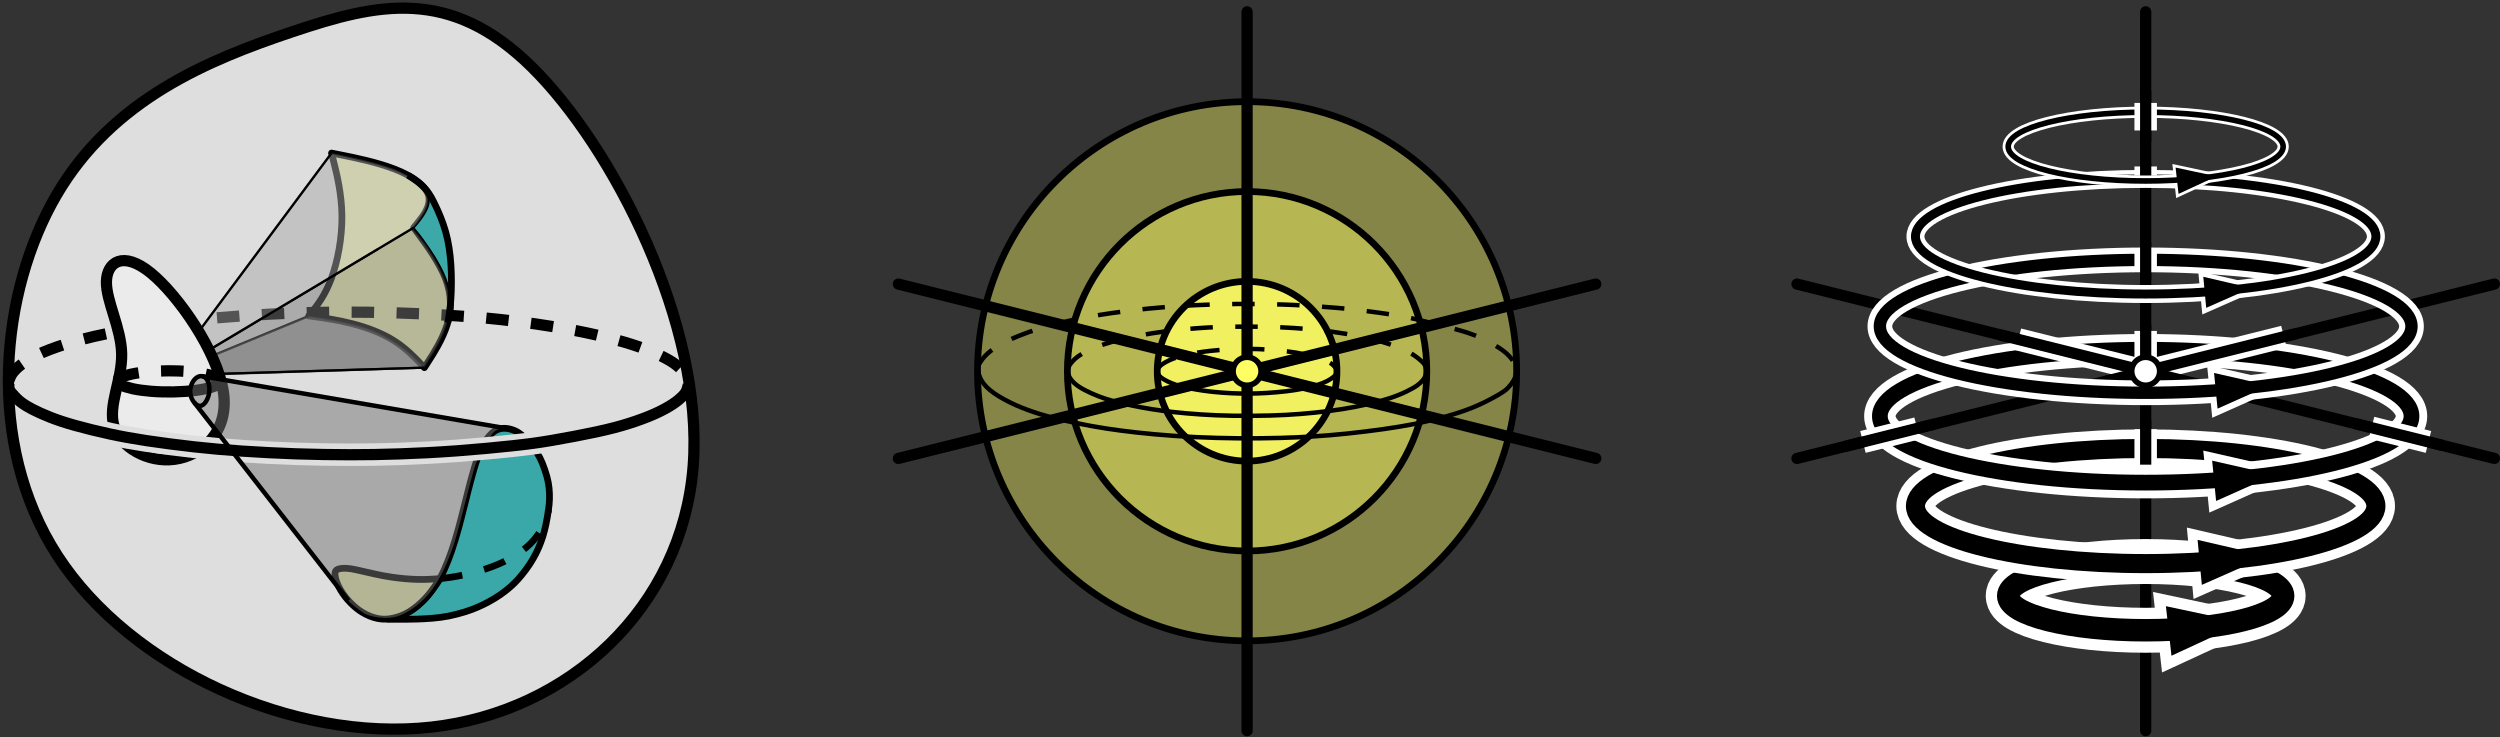 <?xml version="1.0" encoding="UTF-8"?>
<svg xmlns="http://www.w3.org/2000/svg" xmlns:xlink="http://www.w3.org/1999/xlink" width="445.139pt" height="131.267pt" viewBox="0 0 445.139 131.267" version="1.1">
<rect x="0" y="0" width="445.139" height="131.267" fill="#333333" stroke="none"/>
<defs>
<clipPath id="clip1">
  <path d="M 318 49 L 445.141 49 L 445.141 83 L 318 83 Z M 318 49 "/>
</clipPath>
<clipPath id="clip2">
  <path d="M 381 1 L 384 1 L 384 131.266 L 381 131.266 Z M 381 1 "/>
</clipPath>
<clipPath id="clip3">
  <path d="M 277 0 L 445.141 0 L 445.141 131.266 L 277 131.266 Z M 277 0 "/>
</clipPath>
<clipPath id="clip4">
  <path d="M 274 0 L 445.141 0 L 445.141 131.266 L 274 131.266 Z M 274 0 "/>
</clipPath>
<clipPath id="clip5">
  <path d="M 334 54 L 445.141 54 L 445.141 131.266 L 334 131.266 Z M 334 54 "/>
</clipPath>
<clipPath id="clip6">
  <path d="M 331 53 L 445.141 53 L 445.141 131.266 L 331 131.266 Z M 331 53 "/>
</clipPath>
<clipPath id="clip7">
  <path d="M 298 3 L 445.141 3 L 445.141 131.266 L 298 131.266 Z M 298 3 "/>
</clipPath>
<clipPath id="clip8">
  <path d="M 297 2 L 445.141 2 L 445.141 131.266 L 297 131.266 Z M 297 2 "/>
</clipPath>
<clipPath id="clip9">
  <path d="M 346 51 L 445.141 51 L 445.141 131.266 L 346 131.266 Z M 346 51 "/>
</clipPath>
<clipPath id="clip10">
  <path d="M 345 50 L 445.141 50 L 445.141 131.266 L 345 131.266 Z M 345 50 "/>
</clipPath>
<clipPath id="clip11">
  <path d="M 318 5 L 445.141 5 L 445.141 131.266 L 318 131.266 Z M 318 5 "/>
</clipPath>
<clipPath id="clip12">
  <path d="M 316 4 L 445.141 4 L 445.141 131.266 L 316 131.266 Z M 316 4 "/>
</clipPath>
<clipPath id="clip13">
  <path d="M 335 6 L 445.141 6 L 445.141 131.266 L 335 131.266 Z M 335 6 "/>
</clipPath>
<clipPath id="clip14">
  <path d="M 333 5 L 445.141 5 L 445.141 131.266 L 333 131.266 Z M 333 5 "/>
</clipPath>
<clipPath id="clip15">
  <path d="M 221 1 L 224 1 L 224 131.266 L 221 131.266 Z M 221 1 "/>
</clipPath>
</defs>
<g id="surface1">
<g clip-path="url(#clip1)" clip-rule="nonzero">
<path style="fill:none;stroke-width:2;stroke-linecap:round;stroke-linejoin:round;stroke:rgb(0%,0%,0%);stroke-opacity:1;stroke-miterlimit:10;" d="M 369.91 719.522 L 494.09 688.479 " transform="matrix(1,0,0,-1,-49.95,770.104)"/>
<path style="fill:none;stroke-width:2;stroke-linecap:round;stroke-linejoin:round;stroke:rgb(0%,0%,0%);stroke-opacity:1;stroke-miterlimit:10;" d="M 369.91 688.479 L 494.09 719.522 " transform="matrix(1,0,0,-1,-49.95,770.104)"/>
</g>
<g clip-path="url(#clip2)" clip-rule="nonzero">
<path style="fill:none;stroke-width:2;stroke-linecap:round;stroke-linejoin:round;stroke:rgb(0%,0%,0%);stroke-opacity:1;stroke-miterlimit:10;" d="M 432 767.999 L 432 639.999 " transform="matrix(1,0,0,-1,-49.95,770.104)"/>
</g>
<path style="fill:none;stroke-width:8;stroke-linecap:butt;stroke-linejoin:round;stroke:rgb(100%,100%,100%);stroke-opacity:1;stroke-miterlimit:10;" d="M 456.481 663.999 C 456.481 667.381 445.52 670.12 432 670.12 C 418.481 670.12 407.52 667.381 407.52 663.999 C 407.52 660.62 418.481 657.881 432 657.881 C 445.52 657.881 456.481 660.62 456.481 663.999 " transform="matrix(1,0,0,-1,-49.95,770.104)"/>
<g clip-path="url(#clip3)" clip-rule="nonzero">
<path style="fill:none;stroke-width:8;stroke-linecap:butt;stroke-linejoin:miter;stroke:rgb(100%,100%,100%);stroke-opacity:1;stroke-miterlimit:10;" d="M 440.985 658.307 L 443.051 658.538 " transform="matrix(1,0,0,-1,-49.95,770.104)"/>
</g>
<path style=" stroke:none;fill-rule:evenodd;fill:rgb(100%,100%,100%);fill-opacity:1;" d="M 393.102 111.566 L 387.949 110.469 L 388.32 113.777 Z M 393.102 111.566 "/>
<g clip-path="url(#clip4)" clip-rule="nonzero">
<path style="fill:none;stroke-width:8;stroke-linecap:butt;stroke-linejoin:miter;stroke:rgb(100%,100%,100%);stroke-opacity:1;stroke-miterlimit:10;" d="M 443.051 658.538 L 437.899 659.635 L 438.27 656.327 Z M 443.051 658.538 " transform="matrix(1,0,0,-1,-49.95,770.104)"/>
</g>
<path style="fill:none;stroke-width:4;stroke-linecap:butt;stroke-linejoin:round;stroke:rgb(0%,0%,0%);stroke-opacity:1;stroke-miterlimit:10;" d="M 456.481 663.999 C 456.481 667.381 445.52 670.12 432 670.12 C 418.481 670.12 407.52 667.381 407.52 663.999 C 407.52 660.62 418.481 657.881 432 657.881 C 445.52 657.881 456.481 660.62 456.481 663.999 " transform="matrix(1,0,0,-1,-49.95,770.104)"/>
<g clip-path="url(#clip5)" clip-rule="nonzero">
<path style="fill:none;stroke-width:4;stroke-linecap:butt;stroke-linejoin:miter;stroke:rgb(0%,0%,0%);stroke-opacity:1;stroke-miterlimit:10;" d="M 440.985 658.307 L 443.051 658.538 " transform="matrix(1,0,0,-1,-49.95,770.104)"/>
</g>
<path style=" stroke:none;fill-rule:evenodd;fill:rgb(0%,0%,0%);fill-opacity:1;" d="M 393.102 111.566 L 387.949 110.469 L 388.32 113.777 Z M 393.102 111.566 "/>
<g clip-path="url(#clip6)" clip-rule="nonzero">
<path style="fill:none;stroke-width:4;stroke-linecap:butt;stroke-linejoin:miter;stroke:rgb(0%,0%,0%);stroke-opacity:1;stroke-miterlimit:10;" d="M 443.051 658.538 L 437.899 659.635 L 438.27 656.327 Z M 443.051 658.538 " transform="matrix(1,0,0,-1,-49.95,770.104)"/>
</g>
<path style="fill:none;stroke-width:6.8;stroke-linecap:butt;stroke-linejoin:round;stroke:rgb(100%,100%,100%);stroke-opacity:1;stroke-miterlimit:10;" d="M 472.992 679.999 C 472.992 685.659 454.641 690.249 432 690.249 C 409.36 690.249 391.008 685.659 391.008 679.999 C 391.008 674.338 409.36 669.752 432 669.752 C 454.641 669.752 472.992 674.338 472.992 679.999 " transform="matrix(1,0,0,-1,-49.95,770.104)"/>
<g clip-path="url(#clip7)" clip-rule="nonzero">
<path style="fill:none;stroke-width:6.8;stroke-linecap:butt;stroke-linejoin:miter;stroke:rgb(100%,100%,100%);stroke-opacity:1;stroke-miterlimit:10;" d="M 444.356 670.229 L 448.289 670.596 " transform="matrix(1,0,0,-1,-49.95,770.104)"/>
</g>
<path style=" stroke:none;fill-rule:evenodd;fill:rgb(100%,100%,100%);fill-opacity:1;" d="M 398.34 99.508 L 393.207 98.316 L 393.52 101.633 Z M 398.34 99.508 "/>
<g clip-path="url(#clip8)" clip-rule="nonzero">
<path style="fill:none;stroke-width:6.8;stroke-linecap:butt;stroke-linejoin:miter;stroke:rgb(100%,100%,100%);stroke-opacity:1;stroke-miterlimit:10;" d="M 448.289 670.596 L 443.157 671.788 L 443.469 668.471 Z M 448.289 670.596 " transform="matrix(1,0,0,-1,-49.95,770.104)"/>
</g>
<path style="fill:none;stroke-width:3.4;stroke-linecap:butt;stroke-linejoin:round;stroke:rgb(0%,0%,0%);stroke-opacity:1;stroke-miterlimit:10;" d="M 472.992 679.999 C 472.992 685.659 454.641 690.249 432 690.249 C 409.36 690.249 391.008 685.659 391.008 679.999 C 391.008 674.338 409.36 669.752 432 669.752 C 454.641 669.752 472.992 674.338 472.992 679.999 " transform="matrix(1,0,0,-1,-49.95,770.104)"/>
<g clip-path="url(#clip9)" clip-rule="nonzero">
<path style="fill:none;stroke-width:3.4;stroke-linecap:butt;stroke-linejoin:miter;stroke:rgb(0%,0%,0%);stroke-opacity:1;stroke-miterlimit:10;" d="M 444.356 670.229 L 448.289 670.596 " transform="matrix(1,0,0,-1,-49.95,770.104)"/>
</g>
<path style=" stroke:none;fill-rule:evenodd;fill:rgb(0%,0%,0%);fill-opacity:1;" d="M 398.34 99.508 L 393.207 98.316 L 393.52 101.633 Z M 398.34 99.508 "/>
<g clip-path="url(#clip10)" clip-rule="nonzero">
<path style="fill:none;stroke-width:3.4;stroke-linecap:butt;stroke-linejoin:miter;stroke:rgb(0%,0%,0%);stroke-opacity:1;stroke-miterlimit:10;" d="M 448.289 670.596 L 443.157 671.788 L 443.469 668.471 Z M 448.289 670.596 " transform="matrix(1,0,0,-1,-49.95,770.104)"/>
</g>
<path style="fill:none;stroke-width:5.6;stroke-linecap:butt;stroke-linejoin:round;stroke:rgb(100%,100%,100%);stroke-opacity:1;stroke-miterlimit:10;" d="M 479.328 695.999 C 479.328 702.534 458.141 707.831 432 707.831 C 405.86 707.831 384.672 702.534 384.672 695.999 C 384.672 689.463 405.86 684.167 432 684.167 C 458.141 684.167 479.328 689.463 479.328 695.999 " transform="matrix(1,0,0,-1,-49.95,770.104)"/>
<g clip-path="url(#clip11)" clip-rule="nonzero">
<path style="fill:none;stroke-width:5.6;stroke-linecap:butt;stroke-linejoin:miter;stroke:rgb(100%,100%,100%);stroke-opacity:1;stroke-miterlimit:10;" d="M 447.996 684.866 L 450.555 685.116 " transform="matrix(1,0,0,-1,-49.95,770.104)"/>
</g>
<path style=" stroke:none;fill-rule:evenodd;fill:rgb(100%,100%,100%);fill-opacity:1;" d="M 400.605 84.988 L 395.469 83.82 L 395.793 87.133 Z M 400.605 84.988 "/>
<g clip-path="url(#clip12)" clip-rule="nonzero">
<path style="fill:none;stroke-width:5.6;stroke-linecap:butt;stroke-linejoin:miter;stroke:rgb(100%,100%,100%);stroke-opacity:1;stroke-miterlimit:10;" d="M 450.555 685.116 L 445.418 686.284 L 445.742 682.971 Z M 450.555 685.116 " transform="matrix(1,0,0,-1,-49.95,770.104)"/>
</g>
<path style="fill:none;stroke-width:2.8;stroke-linecap:butt;stroke-linejoin:round;stroke:rgb(0%,0%,0%);stroke-opacity:1;stroke-miterlimit:10;" d="M 479.328 695.999 C 479.328 702.534 458.141 707.831 432 707.831 C 405.86 707.831 384.672 702.534 384.672 695.999 C 384.672 689.463 405.86 684.167 432 684.167 C 458.141 684.167 479.328 689.463 479.328 695.999 " transform="matrix(1,0,0,-1,-49.95,770.104)"/>
<path style="fill:none;stroke-width:2.8;stroke-linecap:butt;stroke-linejoin:miter;stroke:rgb(0%,0%,0%);stroke-opacity:1;stroke-miterlimit:10;" d="M 447.996 684.866 L 450.555 685.116 " transform="matrix(1,0,0,-1,-49.95,770.104)"/>
<path style="fill-rule:evenodd;fill:rgb(0%,0%,0%);fill-opacity:1;stroke-width:2.8;stroke-linecap:butt;stroke-linejoin:miter;stroke:rgb(0%,0%,0%);stroke-opacity:1;stroke-miterlimit:10;" d="M 450.555 685.116 L 445.418 686.284 L 445.742 682.971 Z M 450.555 685.116 " transform="matrix(1,0,0,-1,-49.95,770.104)"/>
<path style="fill:none;stroke-width:4;stroke-linecap:butt;stroke-linejoin:round;stroke:rgb(100%,100%,100%);stroke-opacity:1;stroke-miterlimit:10;" d="M 409.336 709.667 L 429.7 704.577 " transform="matrix(1,0,0,-1,-49.95,770.104)"/>
<path style="fill:none;stroke-width:2;stroke-linecap:butt;stroke-linejoin:round;stroke:rgb(0%,0%,0%);stroke-opacity:1;stroke-miterlimit:10;" d="M 425.016 702.252 L 429.5 703.374 " transform="matrix(1,0,0,-1,-49.95,770.104)"/>
<path style="fill:none;stroke-width:4;stroke-linecap:butt;stroke-linejoin:round;stroke:rgb(100%,100%,100%);stroke-opacity:1;stroke-miterlimit:10;" d="M 456.61 710.151 L 434.293 704.573 " transform="matrix(1,0,0,-1,-49.95,770.104)"/>
<path style="fill:none;stroke-width:2;stroke-linecap:butt;stroke-linejoin:round;stroke:rgb(0%,0%,0%);stroke-opacity:1;stroke-miterlimit:10;" d="M 438.106 702.475 L 434.457 703.385 " transform="matrix(1,0,0,-1,-49.95,770.104)"/>
<path style="fill:none;stroke-width:4.4;stroke-linecap:butt;stroke-linejoin:round;stroke:rgb(100%,100%,100%);stroke-opacity:1;stroke-miterlimit:10;" d="M 479.328 711.999 C 479.328 718.534 458.141 723.831 432 723.831 C 405.86 723.831 384.672 718.534 384.672 711.999 C 384.672 705.463 405.86 700.167 432 700.167 C 458.141 700.167 479.328 705.463 479.328 711.999 " transform="matrix(1,0,0,-1,-49.95,770.104)"/>
<g clip-path="url(#clip13)" clip-rule="nonzero">
<path style="fill:none;stroke-width:4.4;stroke-linecap:butt;stroke-linejoin:miter;stroke:rgb(100%,100%,100%);stroke-opacity:1;stroke-miterlimit:10;" d="M 447.996 700.866 L 450.555 701.116 " transform="matrix(1,0,0,-1,-49.95,770.104)"/>
</g>
<path style=" stroke:none;fill-rule:evenodd;fill:rgb(100%,100%,100%);fill-opacity:1;" d="M 400.605 68.988 L 395.469 67.82 L 395.793 71.133 Z M 400.605 68.988 "/>
<g clip-path="url(#clip14)" clip-rule="nonzero">
<path style="fill:none;stroke-width:4.4;stroke-linecap:butt;stroke-linejoin:miter;stroke:rgb(100%,100%,100%);stroke-opacity:1;stroke-miterlimit:10;" d="M 450.555 701.116 L 445.418 702.284 L 445.742 698.971 Z M 450.555 701.116 " transform="matrix(1,0,0,-1,-49.95,770.104)"/>
</g>
<path style="fill:none;stroke-width:2.2;stroke-linecap:butt;stroke-linejoin:round;stroke:rgb(0%,0%,0%);stroke-opacity:1;stroke-miterlimit:10;" d="M 479.328 711.999 C 479.328 718.534 458.141 723.831 432 723.831 C 405.86 723.831 384.672 718.534 384.672 711.999 C 384.672 705.463 405.86 700.167 432 700.167 C 458.141 700.167 479.328 705.463 479.328 711.999 " transform="matrix(1,0,0,-1,-49.95,770.104)"/>
<path style="fill:none;stroke-width:2.2;stroke-linecap:butt;stroke-linejoin:miter;stroke:rgb(0%,0%,0%);stroke-opacity:1;stroke-miterlimit:10;" d="M 447.996 700.866 L 450.555 701.116 " transform="matrix(1,0,0,-1,-49.95,770.104)"/>
<path style="fill-rule:evenodd;fill:rgb(0%,0%,0%);fill-opacity:1;stroke-width:2.2;stroke-linecap:butt;stroke-linejoin:miter;stroke:rgb(0%,0%,0%);stroke-opacity:1;stroke-miterlimit:10;" d="M 450.555 701.116 L 445.418 702.284 L 445.742 698.971 Z M 450.555 701.116 " transform="matrix(1,0,0,-1,-49.95,770.104)"/>
<path style="fill:none;stroke-width:3.2;stroke-linecap:butt;stroke-linejoin:round;stroke:rgb(100%,100%,100%);stroke-opacity:1;stroke-miterlimit:10;" d="M 472.992 727.999 C 472.992 733.659 454.641 738.249 432 738.249 C 409.36 738.249 391.008 733.659 391.008 727.999 C 391.008 722.338 409.36 717.752 432 717.752 C 454.641 717.752 472.992 722.338 472.992 727.999 " transform="matrix(1,0,0,-1,-49.95,770.104)"/>
<path style="fill:none;stroke-width:3.2;stroke-linecap:butt;stroke-linejoin:miter;stroke:rgb(100%,100%,100%);stroke-opacity:1;stroke-miterlimit:10;" d="M 444.356 718.229 L 448.289 718.596 " transform="matrix(1,0,0,-1,-49.95,770.104)"/>
<path style="fill-rule:evenodd;fill:rgb(100%,100%,100%);fill-opacity:1;stroke-width:3.2;stroke-linecap:butt;stroke-linejoin:miter;stroke:rgb(100%,100%,100%);stroke-opacity:1;stroke-miterlimit:10;" d="M 448.289 718.596 L 443.157 719.788 L 443.469 716.471 Z M 448.289 718.596 " transform="matrix(1,0,0,-1,-49.95,770.104)"/>
<path style="fill:none;stroke-width:1.6;stroke-linecap:butt;stroke-linejoin:round;stroke:rgb(0%,0%,0%);stroke-opacity:1;stroke-miterlimit:10;" d="M 472.992 727.999 C 472.992 733.659 454.641 738.249 432 738.249 C 409.36 738.249 391.008 733.659 391.008 727.999 C 391.008 722.338 409.36 717.752 432 717.752 C 454.641 717.752 472.992 722.338 472.992 727.999 " transform="matrix(1,0,0,-1,-49.95,770.104)"/>
<path style="fill:none;stroke-width:1.6;stroke-linecap:butt;stroke-linejoin:miter;stroke:rgb(0%,0%,0%);stroke-opacity:1;stroke-miterlimit:10;" d="M 444.356 718.229 L 448.289 718.596 " transform="matrix(1,0,0,-1,-49.95,770.104)"/>
<path style="fill-rule:evenodd;fill:rgb(0%,0%,0%);fill-opacity:1;stroke-width:1.6;stroke-linecap:butt;stroke-linejoin:miter;stroke:rgb(0%,0%,0%);stroke-opacity:1;stroke-miterlimit:10;" d="M 448.289 718.596 L 443.157 719.788 L 443.469 716.471 Z M 448.289 718.596 " transform="matrix(1,0,0,-1,-49.95,770.104)"/>
<path style="fill:none;stroke-width:2;stroke-linecap:butt;stroke-linejoin:round;stroke:rgb(100%,100%,100%);stroke-opacity:1;stroke-miterlimit:10;" d="M 456.481 743.999 C 456.481 747.381 445.52 750.12 432 750.12 C 418.481 750.12 407.52 747.381 407.52 743.999 C 407.52 740.62 418.481 737.881 432 737.881 C 445.52 737.881 456.481 740.62 456.481 743.999 " transform="matrix(1,0,0,-1,-49.95,770.104)"/>
<path style="fill:none;stroke-width:2;stroke-linecap:butt;stroke-linejoin:miter;stroke:rgb(100%,100%,100%);stroke-opacity:1;stroke-miterlimit:10;" d="M 440.985 738.307 L 443.051 738.538 " transform="matrix(1,0,0,-1,-49.95,770.104)"/>
<path style="fill-rule:evenodd;fill:rgb(100%,100%,100%);fill-opacity:1;stroke-width:2;stroke-linecap:butt;stroke-linejoin:miter;stroke:rgb(100%,100%,100%);stroke-opacity:1;stroke-miterlimit:10;" d="M 443.051 738.538 L 437.899 739.635 L 438.27 736.327 Z M 443.051 738.538 " transform="matrix(1,0,0,-1,-49.95,770.104)"/>
<path style="fill:none;stroke-width:1;stroke-linecap:butt;stroke-linejoin:round;stroke:rgb(0%,0%,0%);stroke-opacity:1;stroke-miterlimit:10;" d="M 456.481 743.999 C 456.481 747.381 445.52 750.12 432 750.12 C 418.481 750.12 407.52 747.381 407.52 743.999 C 407.52 740.62 418.481 737.881 432 737.881 C 445.52 737.881 456.481 740.62 456.481 743.999 " transform="matrix(1,0,0,-1,-49.95,770.104)"/>
<path style="fill:none;stroke-width:1;stroke-linecap:butt;stroke-linejoin:miter;stroke:rgb(0%,0%,0%);stroke-opacity:1;stroke-miterlimit:10;" d="M 440.985 738.307 L 443.051 738.538 " transform="matrix(1,0,0,-1,-49.95,770.104)"/>
<path style="fill-rule:evenodd;fill:rgb(0%,0%,0%);fill-opacity:1;stroke-width:1;stroke-linecap:butt;stroke-linejoin:miter;stroke:rgb(0%,0%,0%);stroke-opacity:1;stroke-miterlimit:10;" d="M 443.051 738.538 L 437.899 739.635 L 438.27 736.327 Z M 443.051 738.538 " transform="matrix(1,0,0,-1,-49.95,770.104)"/>
<path style="fill:none;stroke-width:4;stroke-linecap:butt;stroke-linejoin:round;stroke:rgb(100%,100%,100%);stroke-opacity:1;stroke-miterlimit:10;" d="M 432 751.772 L 432 746.877 " transform="matrix(1,0,0,-1,-49.95,770.104)"/>
<path style="fill:none;stroke-width:2;stroke-linecap:butt;stroke-linejoin:round;stroke:rgb(0%,0%,0%);stroke-opacity:1;stroke-miterlimit:10;" d="M 432 753.952 L 432 744.815 " transform="matrix(1,0,0,-1,-49.95,770.104)"/>
<path style="fill:none;stroke-width:4;stroke-linecap:butt;stroke-linejoin:round;stroke:rgb(100%,100%,100%);stroke-opacity:1;stroke-miterlimit:10;" d="M 432 740.459 L 432 738.846 " transform="matrix(1,0,0,-1,-49.95,770.104)"/>
<path style="fill:none;stroke-width:2;stroke-linecap:butt;stroke-linejoin:miter;stroke:rgb(0%,0%,0%);stroke-opacity:1;stroke-miterlimit:10;" d="M 432 741.081 L 432 738.87 L 432 739.01 " transform="matrix(1,0,0,-1,-49.95,770.104)"/>
<path style="fill:none;stroke-width:4;stroke-linecap:butt;stroke-linejoin:round;stroke:rgb(100%,100%,100%);stroke-opacity:1;stroke-miterlimit:10;" d="M 432 725.604 L 432 721.78 " transform="matrix(1,0,0,-1,-49.95,770.104)"/>
<path style="fill:none;stroke-width:2;stroke-linecap:butt;stroke-linejoin:round;stroke:rgb(0%,0%,0%);stroke-opacity:1;stroke-miterlimit:10;" d="M 432 726.932 L 432 720.245 " transform="matrix(1,0,0,-1,-49.95,770.104)"/>
<path style="fill:none;stroke-width:4;stroke-linecap:butt;stroke-linejoin:round;stroke:rgb(100%,100%,100%);stroke-opacity:1;stroke-miterlimit:10;" d="M 432 711.174 L 432 706.385 " transform="matrix(1,0,0,-1,-49.95,770.104)"/>
<path style="fill:none;stroke-width:2;stroke-linecap:butt;stroke-linejoin:round;stroke:rgb(0%,0%,0%);stroke-opacity:1;stroke-miterlimit:10;" d="M 432 712.26 L 432 706.467 " transform="matrix(1,0,0,-1,-49.95,770.104)"/>
<path style="fill:none;stroke-width:4;stroke-linecap:butt;stroke-linejoin:round;stroke:rgb(100%,100%,100%);stroke-opacity:1;stroke-miterlimit:10;" d="M 432 693.682 L 432 688.053 " transform="matrix(1,0,0,-1,-49.95,770.104)"/>
<path style="fill:none;stroke-width:2;stroke-linecap:butt;stroke-linejoin:round;stroke:rgb(0%,0%,0%);stroke-opacity:1;stroke-miterlimit:10;" d="M 432 695.307 L 432 687.362 " transform="matrix(1,0,0,-1,-49.95,770.104)"/>
<path style="fill:none;stroke-width:4;stroke-linecap:butt;stroke-linejoin:round;stroke:rgb(100%,100%,100%);stroke-opacity:1;stroke-miterlimit:10;" d="M 381.657 691.417 L 391.297 693.827 " transform="matrix(1,0,0,-1,-49.95,770.104)"/>
<path style=" stroke:none;fill-rule:evenodd;fill:rgb(100%,100%,100%);fill-opacity:1;" d="M 384.551 66.105 C 384.551 64.723 383.43 63.605 382.051 63.605 C 380.668 63.605 379.551 64.723 379.551 66.105 C 379.551 67.484 380.668 68.605 382.051 68.605 C 383.43 68.605 384.551 67.484 384.551 66.105 "/>
<path style=" stroke:none;fill-rule:evenodd;fill:rgb(0%,0%,0%);fill-opacity:1;" d="M 385.051 66.105 C 385.051 64.445 383.707 63.105 382.051 63.105 C 380.395 63.105 379.051 64.445 379.051 66.105 C 379.051 67.762 380.395 69.105 382.051 69.105 C 383.707 69.105 385.051 67.762 385.051 66.105 M 384.051 66.105 C 384.051 65 383.156 64.105 382.051 64.105 C 380.945 64.105 380.051 65 380.051 66.105 C 380.051 67.211 380.945 68.105 382.051 68.105 C 383.156 68.105 384.051 67.211 384.051 66.105 "/>
<path style="fill:none;stroke-width:2;stroke-linecap:butt;stroke-linejoin:round;stroke:rgb(0%,0%,0%);stroke-opacity:1;stroke-miterlimit:10;" d="M 378.442 690.612 L 394.52 694.631 " transform="matrix(1,0,0,-1,-49.95,770.104)"/>
<path style="fill:none;stroke-width:2;stroke-linecap:butt;stroke-linejoin:round;stroke:rgb(0%,0%,0%);stroke-opacity:1;stroke-miterlimit:10;" d="M 458.778 710.694 L 434.508 704.627 " transform="matrix(1,0,0,-1,-49.95,770.104)"/>
<path style="fill:none;stroke-width:4;stroke-linecap:butt;stroke-linejoin:round;stroke:rgb(100%,100%,100%);stroke-opacity:1;stroke-miterlimit:10;" d="M 472.215 693.948 L 482.348 691.413 " transform="matrix(1,0,0,-1,-49.95,770.104)"/>
<path style="fill:none;stroke-width:2;stroke-linecap:butt;stroke-linejoin:round;stroke:rgb(0%,0%,0%);stroke-opacity:1;stroke-miterlimit:10;" d="M 469.41 694.647 L 484.864 690.784 " transform="matrix(1,0,0,-1,-49.95,770.104)"/>
<path style="fill:none;stroke-width:2;stroke-linecap:butt;stroke-linejoin:round;stroke:rgb(0%,0%,0%);stroke-opacity:1;stroke-miterlimit:10;" d="M 406.11 710.471 L 429.7 704.577 " transform="matrix(1,0,0,-1,-49.95,770.104)"/>
<path style=" stroke:none;fill-rule:evenodd;fill:rgb(100%,100%,39.2%);fill-opacity:0.8;" d="M 238.051 66.105 C 238.051 57.266 230.887 50.105 222.051 50.105 C 213.215 50.105 206.051 57.266 206.051 66.105 C 206.051 74.941 213.215 82.105 222.051 82.105 C 230.887 82.105 238.051 74.941 238.051 66.105 "/>
<path style=" stroke:none;fill-rule:evenodd;fill:rgb(100%,100%,39.2%);fill-opacity:0.4;" d="M 254.051 66.105 C 254.051 48.43 239.723 34.105 222.051 34.105 C 204.379 34.105 190.051 48.43 190.051 66.105 C 190.051 83.777 204.379 98.105 222.051 98.105 C 239.723 98.105 254.051 83.777 254.051 66.105 "/>
<path style=" stroke:none;fill-rule:evenodd;fill:rgb(100%,100%,39.2%);fill-opacity:0.4;" d="M 270.051 66.105 C 270.051 39.594 248.559 18.105 222.051 18.105 C 195.539 18.105 174.051 39.594 174.051 66.105 C 174.051 92.613 195.539 114.105 222.051 114.105 C 248.559 114.105 270.051 92.613 270.051 66.105 "/>
<path style="fill:none;stroke-width:0.8;stroke-linecap:butt;stroke-linejoin:round;stroke:rgb(0%,0%,0%);stroke-opacity:1;stroke-miterlimit:10;" d="M 224 704.452 C 224 704.452 224 704.452 224.082 704.096 C 224.16 703.741 224.317 703.026 224.742 702.307 C 225.164 701.592 225.852 700.87 226.91 700.124 C 227.965 699.377 229.399 698.604 230.825 697.967 C 232.254 697.331 233.68 696.827 235.016 696.409 C 236.352 695.991 237.598 695.655 239.153 695.299 C 240.707 694.94 242.578 694.557 244.301 694.245 C 246.032 693.928 247.614 693.686 249.426 693.448 C 251.242 693.209 253.282 692.979 255.492 692.78 C 257.703 692.577 260.082 692.409 262.614 692.284 C 265.145 692.163 267.825 692.084 270.469 692.061 C 273.114 692.038 275.723 692.073 277.953 692.131 C 280.184 692.194 282.035 692.284 283.895 692.405 C 285.746 692.522 287.606 692.674 289.754 692.897 C 291.903 693.124 294.34 693.42 296.309 693.702 C 298.282 693.979 299.785 694.237 301.149 694.495 C 302.516 694.756 303.746 695.018 305.008 695.323 C 306.27 695.624 307.563 695.967 308.946 696.401 C 310.332 696.834 311.809 697.358 313.258 698.006 C 314.703 698.655 316.121 699.432 316.989 699.952 C 317.852 700.471 318.168 700.741 318.5 701.092 C 318.832 701.444 319.18 701.885 319.43 702.319 C 319.676 702.749 319.825 703.174 319.903 703.483 C 319.981 703.792 319.989 703.983 319.992 704.077 C 319.996 704.174 319.996 704.174 319.996 704.174 " transform="matrix(1,0,0,-1,-49.95,770.104)"/>
<path style="fill:none;stroke-width:1.2;stroke-linecap:butt;stroke-linejoin:round;stroke:rgb(0%,0%,0%);stroke-opacity:1;stroke-miterlimit:10;" d="M 320 703.999 C 320 730.51 298.508 751.999 272 751.999 C 245.489 751.999 224 730.51 224 703.999 C 224 677.491 245.489 655.999 272 655.999 C 298.508 655.999 320 677.491 320 703.999 " transform="matrix(1,0,0,-1,-49.95,770.104)"/>
<path style="fill:none;stroke-width:0.8;stroke-linecap:butt;stroke-linejoin:round;stroke:rgb(0%,0%,0%);stroke-opacity:1;stroke-dasharray:4;stroke-miterlimit:10;" d="M 256 704.206 C 256 704.206 256 704.206 256.035 704.28 C 256.071 704.354 256.141 704.499 256.274 704.67 C 256.403 704.842 256.598 705.042 256.926 705.272 C 257.254 705.499 257.719 705.76 258.196 705.975 C 258.672 706.194 259.164 706.37 259.856 706.565 C 260.547 706.756 261.438 706.971 262.2 707.131 C 262.961 707.292 263.594 707.393 264.332 707.491 C 265.071 707.588 265.914 707.686 266.84 707.76 C 267.762 707.838 268.766 707.901 269.754 707.936 C 270.742 707.971 271.715 707.983 272.637 707.975 C 273.559 707.967 274.434 707.94 275.535 707.87 C 276.637 707.795 277.969 707.678 279.137 707.534 C 280.309 707.393 281.313 707.225 282.317 706.999 C 283.321 706.776 284.325 706.495 285.043 706.256 C 285.758 706.014 286.192 705.823 286.516 705.651 C 286.84 705.479 287.059 705.334 287.266 705.147 C 287.477 704.959 287.676 704.729 287.797 704.518 C 287.914 704.307 287.957 704.116 287.981 704.018 C 288 703.924 288 703.924 288 703.924 " transform="matrix(1,0,0,-1,-49.95,770.104)"/>
<path style="fill:none;stroke-width:0.8;stroke-linecap:butt;stroke-linejoin:round;stroke:rgb(0%,0%,0%);stroke-opacity:1;stroke-dasharray:4;stroke-miterlimit:10;" d="M 240.004 704.127 C 240.004 704.127 240.004 704.127 240.039 704.264 C 240.078 704.401 240.153 704.674 240.36 705.022 C 240.571 705.374 240.918 705.799 241.336 706.182 C 241.754 706.565 242.242 706.901 242.754 707.198 C 243.266 707.495 243.801 707.76 244.446 708.03 C 245.09 708.303 245.844 708.584 246.711 708.862 C 247.575 709.139 248.551 709.413 249.653 709.678 C 250.75 709.948 251.965 710.209 253.227 710.44 C 254.485 710.674 255.782 710.877 257.094 711.049 C 258.403 711.225 259.723 711.37 261.051 711.491 C 262.379 711.616 263.719 711.709 265.028 711.788 C 266.336 711.862 267.617 711.913 269.375 711.932 C 271.129 711.959 273.364 711.952 275.309 711.913 C 277.254 711.87 278.918 711.788 280.336 711.698 C 281.75 711.608 282.918 711.506 284.039 711.393 C 285.164 711.28 286.239 711.151 287.125 711.038 C 288.016 710.92 288.715 710.815 289.653 710.655 C 290.586 710.491 291.766 710.272 292.793 710.053 C 293.825 709.834 294.711 709.62 295.731 709.323 C 296.75 709.026 297.899 708.651 298.883 708.264 C 299.867 707.881 300.684 707.491 301.395 707.053 C 302.106 706.616 302.711 706.127 303.094 705.764 C 303.473 705.405 303.629 705.167 303.742 704.885 C 303.856 704.604 303.926 704.284 303.965 704.124 C 304 703.959 304 703.959 304 703.959 " transform="matrix(1,0,0,-1,-49.95,770.104)"/>
<path style="fill:none;stroke-width:0.8;stroke-linecap:butt;stroke-linejoin:round;stroke:rgb(0%,0%,0%);stroke-opacity:1;stroke-dasharray:4;stroke-miterlimit:10;" d="M 224.004 704.784 C 224.004 704.784 224.004 704.784 224.055 704.874 C 224.102 704.967 224.2 705.151 224.395 705.459 C 224.59 705.768 224.879 706.202 225.282 706.639 C 225.684 707.081 226.192 707.526 226.883 708.002 C 227.575 708.475 228.45 708.987 229.512 709.495 C 230.575 710.002 231.828 710.514 233.098 710.963 C 234.367 711.417 235.657 711.807 236.93 712.155 C 238.203 712.499 239.465 712.799 240.641 713.061 C 241.817 713.319 242.91 713.534 244.094 713.745 C 245.278 713.956 246.551 714.163 247.84 714.35 C 249.129 714.538 250.434 714.709 251.496 714.838 C 252.559 714.967 253.371 715.053 254.387 715.155 C 255.399 715.249 256.61 715.358 257.586 715.436 C 258.563 715.518 259.301 715.569 260.082 715.62 C 260.86 715.67 261.684 715.717 262.731 715.764 C 263.782 715.815 265.063 715.866 266.348 715.905 C 267.629 715.94 268.914 715.967 270.164 715.979 C 271.41 715.991 272.617 715.991 274 715.975 C 275.379 715.956 276.938 715.924 278.289 715.881 C 279.641 715.838 280.789 715.792 282.461 715.686 C 284.137 715.581 286.332 715.424 288.059 715.28 C 289.782 715.135 291.039 715.006 292.774 714.784 C 294.508 714.561 296.719 714.249 298.149 714.034 C 299.578 713.819 300.223 713.702 302.078 713.264 C 303.934 712.827 307 712.069 308.965 711.534 C 310.93 710.999 311.797 710.69 312.524 710.405 C 313.25 710.12 313.844 709.866 314.598 709.475 C 315.356 709.084 316.278 708.561 316.996 708.081 C 317.719 707.596 318.239 707.155 318.645 706.725 C 319.051 706.295 319.348 705.874 319.555 705.456 C 319.762 705.038 319.879 704.616 319.938 704.405 C 319.992 704.194 319.992 704.194 319.992 704.194 " transform="matrix(1,0,0,-1,-49.95,770.104)"/>
<g clip-path="url(#clip15)" clip-rule="nonzero">
<path style="fill:none;stroke-width:2;stroke-linecap:round;stroke-linejoin:round;stroke:rgb(0%,0%,0%);stroke-opacity:1;stroke-miterlimit:10;" d="M 272 767.999 L 272 639.999 " transform="matrix(1,0,0,-1,-49.95,770.104)"/>
</g>
<path style="fill:none;stroke-width:2;stroke-linecap:round;stroke-linejoin:round;stroke:rgb(0%,0%,0%);stroke-opacity:1;stroke-miterlimit:10;" d="M 209.91 719.522 L 334.09 688.479 " transform="matrix(1,0,0,-1,-49.95,770.104)"/>
<path style="fill:none;stroke-width:2;stroke-linecap:round;stroke-linejoin:round;stroke:rgb(0%,0%,0%);stroke-opacity:1;stroke-miterlimit:10;" d="M 209.91 688.479 L 334.09 719.522 " transform="matrix(1,0,0,-1,-49.95,770.104)"/>
<path style="fill:none;stroke-width:0.8;stroke-linecap:butt;stroke-linejoin:round;stroke:rgb(0%,0%,0%);stroke-opacity:1;stroke-miterlimit:10;" d="M 256 704.018 C 256 704.018 256 704.018 256.016 703.948 C 256.028 703.874 256.059 703.729 256.125 703.577 C 256.196 703.424 256.301 703.26 256.453 703.1 C 256.602 702.94 256.793 702.78 257.141 702.573 C 257.489 702.366 257.989 702.112 258.496 701.897 C 259.004 701.686 259.52 701.514 260.211 701.331 C 260.903 701.151 261.766 700.952 262.723 700.784 C 263.68 700.612 264.727 700.463 265.801 700.346 C 266.879 700.233 267.985 700.151 269.047 700.096 C 270.114 700.045 271.141 700.022 272.196 700.026 C 273.25 700.03 274.336 700.061 275.516 700.135 C 276.696 700.206 277.973 700.319 279.035 700.444 C 280.098 700.569 280.953 700.706 281.832 700.881 C 282.711 701.065 283.617 701.288 284.375 701.518 C 285.137 701.752 285.75 701.995 286.262 702.26 C 286.774 702.526 287.184 702.815 287.438 703.03 C 287.692 703.245 287.789 703.389 287.86 703.542 C 287.926 703.694 287.961 703.858 287.981 703.94 C 288 704.018 288 704.018 288 704.018 " transform="matrix(1,0,0,-1,-49.95,770.104)"/>
<path style="fill:none;stroke-width:1.2;stroke-linecap:butt;stroke-linejoin:round;stroke:rgb(0%,0%,0%);stroke-opacity:1;stroke-miterlimit:10;" d="M 288 703.999 C 288 712.838 280.836 719.999 272 719.999 C 263.164 719.999 256 712.838 256 703.999 C 256 695.163 263.164 687.999 272 687.999 C 280.836 687.999 288 695.163 288 703.999 " transform="matrix(1,0,0,-1,-49.95,770.104)"/>
<path style="fill:none;stroke-width:1.2;stroke-linecap:butt;stroke-linejoin:round;stroke:rgb(0%,0%,0%);stroke-opacity:1;stroke-miterlimit:10;" d="M 304 703.999 C 304 721.674 289.672 735.999 272 735.999 C 254.328 735.999 240 721.674 240 703.999 C 240 686.327 254.328 671.999 272 671.999 C 289.672 671.999 304 686.327 304 703.999 " transform="matrix(1,0,0,-1,-49.95,770.104)"/>
<path style="fill:none;stroke-width:0.8;stroke-linecap:butt;stroke-linejoin:round;stroke:rgb(0%,0%,0%);stroke-opacity:1;stroke-miterlimit:10;" d="M 240 704.026 C 240 704.026 240 704.026 240.055 703.831 C 240.11 703.639 240.215 703.249 240.43 702.874 C 240.641 702.495 240.957 702.131 241.383 701.768 C 241.809 701.405 242.34 701.045 243.071 700.663 C 243.797 700.28 244.723 699.87 245.516 699.557 C 246.305 699.249 246.961 699.034 247.907 698.772 C 248.856 698.51 250.09 698.202 251.328 697.932 C 252.567 697.667 253.801 697.444 255.032 697.245 C 256.266 697.049 257.492 696.885 258.942 696.729 C 260.391 696.573 262.059 696.42 263.817 696.307 C 265.571 696.19 267.414 696.112 269.52 696.077 C 271.629 696.045 274.004 696.061 276.039 696.116 C 278.078 696.17 279.774 696.264 281.496 696.401 C 283.219 696.538 284.973 696.717 286.606 696.928 C 288.242 697.135 289.762 697.377 291.25 697.663 C 292.739 697.948 294.196 698.28 295.492 698.631 C 296.789 698.983 297.926 699.358 298.946 699.768 C 299.965 700.174 300.867 700.624 301.508 700.987 C 302.153 701.354 302.532 701.643 302.856 701.948 C 303.18 702.249 303.45 702.569 303.629 702.92 C 303.813 703.268 303.907 703.647 303.953 703.834 C 304 704.026 304 704.026 304 704.026 " transform="matrix(1,0,0,-1,-49.95,770.104)"/>
<path style=" stroke:none;fill-rule:evenodd;fill:rgb(100%,100%,39.2%);fill-opacity:1;" d="M 224.551 66.105 C 224.551 64.723 223.43 63.605 222.051 63.605 C 220.668 63.605 219.551 64.723 219.551 66.105 C 219.551 67.484 220.668 68.605 222.051 68.605 C 223.43 68.605 224.551 67.484 224.551 66.105 "/>
<path style=" stroke:none;fill-rule:evenodd;fill:rgb(0%,0%,0%);fill-opacity:1;" d="M 225.051 66.105 C 225.051 64.445 223.707 63.105 222.051 63.105 C 220.395 63.105 219.051 64.445 219.051 66.105 C 219.051 67.762 220.395 69.105 222.051 69.105 C 223.707 69.105 225.051 67.762 225.051 66.105 M 224.051 66.105 C 224.051 65 223.156 64.105 222.051 64.105 C 220.945 64.105 220.051 65 220.051 66.105 C 220.051 67.211 220.945 68.105 222.051 68.105 C 223.156 68.105 224.051 67.211 224.051 66.105 "/>
<path style="fill-rule:evenodd;fill:rgb(87%,87%,87%);fill-opacity:1;stroke-width:2;stroke-linecap:butt;stroke-linejoin:round;stroke:rgb(0%,0%,0%);stroke-opacity:1;stroke-miterlimit:10;" d="M 60.024 735.401 C 50.051 718.354 47.153 691.256 60.192 671.143 C 73.231 651.03 102.207 637.909 126.75 640.635 C 151.293 643.362 171.407 661.94 173.367 687.081 C 175.328 712.217 159.133 743.92 144.563 758.241 C 129.989 772.557 117.035 769.487 102.035 764.459 C 87.039 759.432 69.992 752.444 60.024 735.401 Z M 60.024 735.401 " transform="matrix(1,0,0,-1,-49.95,770.104)"/>
<path style="fill-rule:evenodd;fill:rgb(95.699%,96.899%,71.399%);fill-opacity:1;stroke-width:1.2;stroke-linecap:butt;stroke-linejoin:round;stroke:rgb(0%,0%,0%);stroke-opacity:1;stroke-miterlimit:10;" d="M 108.981 742.85 C 108.981 742.85 108.981 742.85 111.016 742.444 C 113.047 742.038 117.11 741.221 120.317 739.959 C 123.524 738.694 125.871 736.979 126.278 735.17 C 126.684 733.366 125.149 731.467 124.383 730.518 C 123.614 729.573 123.614 729.573 123.614 729.573 C 123.614 729.573 123.614 729.573 124.742 728.038 C 125.871 726.502 128.129 723.428 129.258 720.542 C 130.387 717.651 130.387 714.94 129.575 712.323 C 128.762 709.702 127.137 707.17 126.325 705.909 C 125.512 704.643 125.512 704.643 125.512 704.643 C 125.512 704.643 125.512 704.643 124.7 705.502 C 123.883 706.358 122.258 708.077 120.117 709.432 C 117.973 710.792 115.313 711.792 112.692 712.467 C 110.075 713.147 107.496 713.502 106.207 713.678 C 104.918 713.858 104.918 713.858 104.918 713.858 C 104.918 713.858 104.918 713.858 105.641 714.76 C 106.364 715.663 107.809 717.467 108.938 720.495 C 110.067 723.518 110.879 727.764 110.832 731.694 C 110.789 735.624 109.883 739.237 109.434 741.042 C 108.981 742.85 108.981 742.85 108.981 742.85 Z M 108.981 742.85 " transform="matrix(1,0,0,-1,-49.95,770.104)"/>
<path style="fill-rule:evenodd;fill:rgb(23.7%,65.9%,65.9%);fill-opacity:1;stroke-width:0.4;stroke-linecap:butt;stroke-linejoin:round;stroke:rgb(0%,0%,0%);stroke-opacity:1;stroke-miterlimit:10;" d="M 126.77 734.913 C 127.039 734.389 127.34 733.788 127.684 733.026 C 128.028 732.26 128.414 731.334 128.715 730.51 C 129.02 729.682 129.239 728.963 129.422 728.241 C 129.606 727.514 129.754 726.792 129.871 726.065 C 129.989 725.342 130.078 724.62 130.149 723.819 C 130.219 723.014 130.27 722.135 130.293 721.217 C 130.317 720.299 130.313 719.342 130.285 718.518 C 130.254 717.69 130.2 716.995 130.172 716.647 C 130.145 716.299 130.145 716.299 130.145 716.299 C 130.145 716.299 130.145 716.299 130.121 716.545 C 130.102 716.795 130.055 717.295 129.961 717.85 C 129.867 718.405 129.727 719.01 129.539 719.612 C 129.356 720.209 129.125 720.799 128.887 721.342 C 128.649 721.881 128.403 722.374 128.121 722.881 C 127.844 723.393 127.532 723.924 127.231 724.413 C 126.926 724.897 126.641 725.338 126.289 725.846 C 125.946 726.358 125.539 726.932 125.231 727.362 C 124.922 727.792 124.711 728.077 124.446 728.413 C 124.176 728.749 123.852 729.131 123.688 729.327 C 123.524 729.518 123.524 729.518 123.524 729.518 C 123.524 729.518 123.524 729.518 123.707 729.737 C 123.891 729.956 124.258 730.389 124.582 730.799 C 124.903 731.206 125.176 731.588 125.403 731.952 C 125.633 732.315 125.817 732.663 125.953 732.975 C 126.09 733.288 126.18 733.569 126.231 733.889 C 126.285 734.213 126.301 734.577 126.266 734.944 C 126.231 735.307 126.141 735.674 126.09 735.905 C 126.039 736.131 126.032 736.225 126.149 736.053 C 126.262 735.877 126.5 735.432 126.77 734.913 Z M 126.77 734.913 " transform="matrix(1,0,0,-1,-49.95,770.104)"/>
<path style="fill:none;stroke-width:2;stroke-linecap:butt;stroke-linejoin:round;stroke:rgb(0%,0%,0%);stroke-opacity:1;stroke-dasharray:4;stroke-miterlimit:10;" d="M 51.45 702.17 C 51.45 702.17 51.45 702.17 51.52 702.342 C 51.59 702.518 51.731 702.862 51.856 703.124 C 51.981 703.389 52.094 703.569 52.278 703.803 C 52.465 704.038 52.727 704.334 53.086 704.659 C 53.45 704.983 53.907 705.342 54.532 705.737 C 55.153 706.135 55.938 706.569 56.625 706.917 C 57.313 707.26 57.899 707.514 58.75 707.838 C 59.602 708.163 60.719 708.557 61.969 708.948 C 63.219 709.334 64.602 709.717 66.61 710.182 C 68.617 710.643 71.25 711.186 73.649 711.62 C 76.047 712.049 78.211 712.374 80.485 712.667 C 82.758 712.959 85.145 713.225 88.18 713.483 C 91.215 713.745 94.903 714.002 98.059 714.174 C 101.215 714.346 103.84 714.436 106.649 714.487 C 109.461 714.538 112.45 714.545 115.535 714.506 C 118.621 714.467 121.797 714.374 124.914 714.233 C 128.028 714.088 131.078 713.893 133.371 713.721 C 135.664 713.553 137.2 713.413 139.028 713.213 C 140.856 713.014 142.985 712.76 145.282 712.432 C 147.578 712.104 150.047 711.702 152.5 711.225 C 154.953 710.749 157.387 710.198 159.492 709.635 C 161.602 709.073 163.379 708.502 164.883 707.928 C 166.391 707.354 167.621 706.78 168.555 706.272 C 169.489 705.768 170.125 705.327 170.641 704.893 C 171.153 704.459 171.543 704.034 171.825 703.635 C 172.106 703.241 172.274 702.877 172.356 702.694 C 172.442 702.51 172.442 702.51 172.442 702.51 " transform="matrix(1,0,0,-1,-49.95,770.104)"/>
<path style="fill:none;stroke-width:4;stroke-linecap:butt;stroke-linejoin:round;stroke:rgb(87%,87%,87%);stroke-opacity:1;stroke-miterlimit:10;" d="M 68.899 719.971 C 68.821 716.522 71.535 711.709 71.614 707.057 C 71.692 702.401 69.129 697.901 70.254 694.217 C 71.379 690.53 76.192 687.663 81.039 688.323 C 85.887 688.979 90.774 693.17 89.727 700.307 C 88.68 707.444 81.7 717.53 76.774 721.526 C 71.848 725.518 68.977 723.424 68.899 719.971 Z M 68.899 719.971 " transform="matrix(1,0,0,-1,-49.95,770.104)"/>
<path style="fill-rule:evenodd;fill:rgb(87%,87%,87%);fill-opacity:1;stroke-width:0.4;stroke-linecap:butt;stroke-linejoin:round;stroke:rgb(0%,0%,0%);stroke-opacity:1;stroke-miterlimit:10;" d="M 87.664 706.713 L 104.918 713.858 " transform="matrix(1,0,0,-1,-49.95,770.104)"/>
<path style="fill-rule:evenodd;fill:rgb(45.9%,45.9%,45.9%);fill-opacity:0.5;stroke-width:0.4;stroke-linecap:butt;stroke-linejoin:round;stroke:rgb(0%,0%,0%);stroke-opacity:0.5;stroke-miterlimit:10;" d="M 87.664 706.713 C 87.664 706.713 87.664 706.713 90.563 707.901 C 93.457 709.088 99.25 711.463 102.145 712.651 C 105.039 713.838 105.039 713.838 105.039 713.838 C 105.039 713.838 105.039 713.838 105.766 713.729 C 106.496 713.62 107.95 713.401 109.36 713.135 C 110.766 712.874 112.125 712.565 113.153 712.299 C 114.176 712.034 114.864 711.815 115.571 711.561 C 116.278 711.303 117 711.01 117.934 710.534 C 118.864 710.057 119.996 709.401 120.895 708.795 C 121.789 708.19 122.45 707.643 123.008 707.139 C 123.571 706.635 124.032 706.174 124.434 705.768 C 124.832 705.358 125.172 705.002 125.34 704.823 C 125.512 704.643 125.512 704.643 125.512 704.643 C 125.512 704.643 125.512 704.643 119.399 704.448 C 113.285 704.252 101.063 703.862 94.95 703.667 C 88.84 703.471 88.84 703.471 88.84 703.471 C 88.84 703.471 88.84 703.471 88.77 703.721 C 88.696 703.971 88.555 704.467 88.36 705.01 C 88.164 705.549 87.914 706.131 87.789 706.42 C 87.664 706.713 87.664 706.713 87.664 706.713 Z M 87.664 706.713 " transform="matrix(1,0,0,-1,-49.95,770.104)"/>
<path style="fill-rule:evenodd;fill:rgb(47.499%,47.499%,47.499%);fill-opacity:0.5;stroke-width:0.4;stroke-linecap:butt;stroke-linejoin:round;stroke:rgb(0%,0%,0%);stroke-opacity:0.5;stroke-miterlimit:10;" d="M 87.067 707.717 C 87.067 707.717 87.067 707.717 93.125 711.342 C 99.184 714.967 111.305 722.213 117.367 725.834 C 123.426 729.459 123.426 729.459 123.426 729.459 C 123.426 729.459 123.426 729.459 123.735 729.1 C 124.043 728.737 124.66 728.018 125.293 727.178 C 125.922 726.338 126.571 725.385 127.203 724.319 C 127.836 723.256 128.453 722.081 128.926 720.913 C 129.403 719.745 129.731 718.581 129.903 717.573 C 130.075 716.561 130.082 715.706 130.012 714.889 C 129.942 714.073 129.789 713.295 129.539 712.467 C 129.289 711.635 128.942 710.752 128.575 709.944 C 128.203 709.135 127.813 708.409 127.301 707.538 C 126.785 706.667 126.149 705.655 125.828 705.151 C 125.512 704.643 125.512 704.643 125.512 704.643 C 125.512 704.643 125.512 704.643 119.414 704.459 C 113.317 704.276 101.125 703.909 95.028 703.725 C 88.93 703.542 88.93 703.542 88.93 703.542 C 88.93 703.542 88.93 703.542 88.801 703.889 C 88.672 704.233 88.41 704.924 88.098 705.62 C 87.789 706.319 87.426 707.018 87.246 707.37 C 87.067 707.717 87.067 707.717 87.067 707.717 Z M 87.067 707.717 " transform="matrix(1,0,0,-1,-49.95,770.104)"/>
<path style="fill-rule:evenodd;fill:rgb(66.299%,66.299%,66.299%);fill-opacity:0.5;stroke-width:0.4;stroke-linecap:butt;stroke-linejoin:round;stroke:rgb(0%,0%,0%);stroke-opacity:0.5;stroke-miterlimit:10;" d="M 85.293 711.006 C 85.293 711.006 85.293 711.006 89.239 716.315 C 93.188 721.62 101.086 732.237 105.032 737.542 C 108.981 742.85 108.981 742.85 108.981 742.85 C 108.981 742.85 108.981 742.85 109.625 742.717 C 110.266 742.588 111.551 742.331 112.973 742.006 C 114.395 741.682 115.953 741.295 117.192 740.948 C 118.43 740.596 119.352 740.288 120.184 739.963 C 121.012 739.639 121.75 739.299 122.45 738.905 C 123.153 738.51 123.813 738.057 124.379 737.581 C 124.946 737.104 125.422 736.6 125.723 736.038 C 126.024 735.471 126.149 734.842 126.133 734.268 C 126.117 733.698 125.965 733.186 125.676 732.608 C 125.387 732.03 124.961 731.385 124.621 730.901 C 124.285 730.42 124.032 730.1 123.832 729.877 C 123.633 729.655 123.485 729.53 123.422 729.475 C 123.36 729.42 123.383 729.436 123.395 729.444 C 123.407 729.448 123.407 729.448 117.352 725.827 C 111.293 722.206 99.18 714.963 93.121 711.338 C 87.067 707.717 87.067 707.717 87.067 707.717 C 87.067 707.717 87.067 707.717 86.938 707.999 C 86.813 708.28 86.559 708.838 86.266 709.385 C 85.969 709.932 85.629 710.471 85.461 710.737 C 85.293 711.006 85.293 711.006 85.293 711.006 Z M 85.293 711.006 " transform="matrix(1,0,0,-1,-49.95,770.104)"/>
<path style="fill-rule:evenodd;fill:rgb(92.099%,92.099%,92.099%);fill-opacity:1;stroke-width:2;stroke-linecap:butt;stroke-linejoin:round;stroke:rgb(0%,0%,0%);stroke-opacity:1;stroke-miterlimit:10;" d="M 68.899 719.971 C 68.821 716.522 71.535 711.709 71.614 707.057 C 71.692 702.401 69.129 697.901 70.254 694.217 C 71.379 690.53 76.192 687.663 81.039 688.323 C 85.887 688.979 90.774 693.17 89.727 700.307 C 88.68 707.444 81.7 717.53 76.774 721.526 C 71.848 725.518 68.977 723.424 68.899 719.971 Z M 68.899 719.971 " transform="matrix(1,0,0,-1,-49.95,770.104)"/>
<path style="fill:none;stroke-width:2;stroke-linecap:butt;stroke-linejoin:round;stroke:rgb(0%,0%,0%);stroke-opacity:1;stroke-dasharray:4;stroke-miterlimit:10;" d="M 71.043 702.459 C 71.043 702.459 71.043 702.459 71.051 702.499 C 71.059 702.534 71.075 702.608 71.09 702.682 C 71.106 702.76 71.125 702.838 71.285 702.917 C 71.446 702.991 71.75 703.061 71.989 703.127 C 72.227 703.194 72.399 703.249 72.715 703.334 C 73.032 703.42 73.492 703.53 74.102 703.639 C 74.711 703.745 75.469 703.85 76.477 703.932 C 77.485 704.014 78.742 704.077 79.961 704.081 C 81.184 704.084 82.364 704.038 83.36 703.959 C 84.352 703.885 85.164 703.78 85.91 703.639 C 86.66 703.499 87.344 703.319 87.809 703.17 C 88.274 703.022 88.516 702.901 88.696 702.784 C 88.871 702.667 88.989 702.553 89.051 702.44 C 89.117 702.327 89.133 702.213 89.141 702.159 C 89.149 702.1 89.149 702.1 89.149 702.1 " transform="matrix(1,0,0,-1,-49.95,770.104)"/>
<path style="fill:none;stroke-width:2;stroke-linecap:butt;stroke-linejoin:round;stroke:rgb(0%,0%,0%);stroke-opacity:1;stroke-miterlimit:10;" d="M 71.012 702.323 C 71.012 702.323 71.012 702.323 71.039 702.233 C 71.067 702.143 71.121 701.967 71.239 701.819 C 71.352 701.674 71.532 701.561 71.7 701.471 C 71.867 701.381 72.024 701.319 72.344 701.217 C 72.66 701.12 73.137 700.991 73.617 700.881 C 74.098 700.776 74.586 700.694 75.141 700.62 C 75.692 700.545 76.309 700.479 76.926 700.428 C 77.543 700.381 78.164 700.346 78.809 700.331 C 79.45 700.311 80.11 700.307 80.801 700.319 C 81.489 700.334 82.207 700.366 82.891 700.413 C 83.578 700.459 84.231 700.526 84.805 700.596 C 85.375 700.67 85.867 700.749 86.313 700.842 C 86.762 700.932 87.172 701.034 87.477 701.12 C 87.782 701.206 87.989 701.28 88.172 701.358 C 88.356 701.436 88.52 701.518 88.68 701.643 C 88.84 701.772 88.996 701.94 89.075 702.042 C 89.153 702.143 89.16 702.178 89.16 702.198 C 89.164 702.213 89.164 702.213 89.164 702.213 " transform="matrix(1,0,0,-1,-49.95,770.104)"/>
<path style="fill:none;stroke-width:0.4;stroke-linecap:butt;stroke-linejoin:round;stroke:rgb(0%,0%,0%);stroke-opacity:1;stroke-miterlimit:10;" d="M 85.293 711.006 L 108.981 742.85 " transform="matrix(1,0,0,-1,-49.95,770.104)"/>
<path style="fill-rule:evenodd;fill:rgb(87%,87%,87%);fill-opacity:1;stroke-width:0.4;stroke-linecap:butt;stroke-linejoin:round;stroke:rgb(0%,0%,0%);stroke-opacity:1;stroke-miterlimit:10;" d="M 88.93 703.542 L 125.512 704.643 " transform="matrix(1,0,0,-1,-49.95,770.104)"/>
<path style="fill-rule:evenodd;fill:rgb(87%,87%,87%);fill-opacity:1;stroke-width:0.4;stroke-linecap:butt;stroke-linejoin:round;stroke:rgb(0%,0%,0%);stroke-opacity:1;stroke-miterlimit:10;" d="M 87.067 707.717 L 123.614 729.573 " transform="matrix(1,0,0,-1,-49.95,770.104)"/>
<path style="fill:none;stroke-width:1.2;stroke-linecap:butt;stroke-linejoin:round;stroke:rgb(0%,0%,0%);stroke-opacity:1;stroke-miterlimit:10;" d="M 122.598 738.901 C 122.598 738.901 122.598 738.901 122.84 738.749 C 123.086 738.596 123.571 738.292 124.141 737.862 C 124.711 737.432 125.367 736.877 125.91 736.213 C 126.453 735.553 126.883 734.788 127.465 733.569 C 128.043 732.354 128.778 730.69 129.293 728.866 C 129.809 727.042 130.106 725.057 130.242 722.948 C 130.379 720.834 130.356 718.596 130.235 716.858 C 130.114 715.12 129.891 713.881 129.782 713.26 C 129.672 712.643 129.672 712.643 129.672 712.643 " transform="matrix(1,0,0,-1,-49.95,770.104)"/>
<path style="fill-rule:evenodd;fill:rgb(22.699%,65.799%,65.799%);fill-opacity:1;stroke-width:1.2;stroke-linecap:butt;stroke-linejoin:round;stroke:rgb(0%,0%,0%);stroke-opacity:1;stroke-miterlimit:10;" d="M 120.575 659.831 C 121.121 659.831 121.582 659.831 122.137 659.834 C 122.692 659.834 123.344 659.842 124.172 659.87 C 125.004 659.897 126.012 659.944 126.981 660.026 C 127.95 660.108 128.879 660.225 129.871 660.424 C 130.864 660.624 131.922 660.905 132.785 661.174 C 133.649 661.444 134.321 661.702 134.973 661.987 C 135.625 662.268 136.262 662.569 136.95 662.944 C 137.637 663.315 138.371 663.756 139.043 664.221 C 139.715 664.682 140.321 665.163 140.832 665.616 C 141.344 666.065 141.766 666.487 142.227 666.999 C 142.684 667.514 143.18 668.12 143.641 668.745 C 144.098 669.37 144.52 670.01 144.883 670.647 C 145.25 671.28 145.567 671.905 145.84 672.542 C 146.117 673.178 146.36 673.827 146.575 674.491 C 146.785 675.159 146.965 675.846 147.141 676.663 C 147.313 677.475 147.477 678.417 147.59 679.194 C 147.707 679.971 147.774 680.584 147.789 681.229 C 147.809 681.877 147.782 682.557 147.715 683.209 C 147.645 683.862 147.535 684.487 147.328 685.245 C 147.121 685.999 146.817 686.889 146.524 687.612 C 146.227 688.331 145.942 688.885 145.598 689.448 C 145.25 690.01 144.848 690.584 144.375 691.139 C 143.899 691.694 143.352 692.229 142.871 692.624 C 142.399 693.014 141.992 693.264 141.512 693.463 C 141.035 693.659 140.485 693.803 139.977 693.834 C 139.473 693.87 139.012 693.792 138.598 693.631 C 138.18 693.475 137.809 693.237 137.414 692.85 C 137.02 692.463 136.606 691.928 136.313 691.487 C 136.016 691.045 135.844 690.702 135.625 690.194 C 135.41 689.686 135.149 689.018 134.934 688.405 C 134.711 687.788 134.535 687.221 134.344 686.577 C 134.153 685.928 133.953 685.202 133.762 684.487 C 133.571 683.768 133.391 683.065 133.219 682.381 C 133.047 681.702 132.879 681.038 132.707 680.342 C 132.535 679.647 132.352 678.917 132.168 678.206 C 131.985 677.495 131.801 676.795 131.614 676.104 C 131.422 675.413 131.227 674.725 131.016 674.034 C 130.805 673.338 130.582 672.643 130.367 672.014 C 130.153 671.385 129.946 670.823 129.727 670.272 C 129.508 669.721 129.278 669.186 129.043 668.655 C 128.805 668.124 128.563 667.6 128.239 667.038 C 127.918 666.479 127.52 665.881 127.153 665.37 C 126.785 664.854 126.453 664.424 126.145 664.053 C 125.836 663.682 125.547 663.37 125.203 663.038 C 124.864 662.702 124.465 662.346 124.094 662.049 C 123.719 661.749 123.371 661.502 122.985 661.264 C 122.602 661.03 122.18 660.803 121.828 660.635 C 121.481 660.467 121.196 660.358 120.852 660.252 C 120.504 660.143 120.09 660.042 119.805 659.979 C 119.516 659.917 119.348 659.893 119.196 659.877 C 119.043 659.862 118.903 659.85 119.149 659.842 C 119.395 659.838 120.028 659.834 120.575 659.831 Z M 120.575 659.831 " transform="matrix(1,0,0,-1,-49.95,770.104)"/>
<path style="fill:none;stroke-width:1.2;stroke-linecap:butt;stroke-linejoin:round;stroke:rgb(0%,0%,0%);stroke-opacity:1;stroke-dasharray:4;stroke-miterlimit:10;" d="M 128.317 667.077 C 128.317 667.077 128.317 667.077 128.539 667.1 C 128.766 667.127 129.211 667.178 129.66 667.237 C 130.11 667.295 130.559 667.362 131.098 667.456 C 131.641 667.553 132.278 667.674 132.957 667.827 C 133.633 667.979 134.356 668.163 135.157 668.401 C 135.957 668.635 136.836 668.928 137.625 669.221 C 138.41 669.518 139.102 669.815 139.785 670.151 C 140.469 670.483 141.145 670.854 141.801 671.268 C 142.457 671.686 143.094 672.151 143.645 672.612 C 144.196 673.077 144.66 673.538 145.09 674.053 C 145.524 674.569 145.922 675.139 146.215 675.608 C 146.504 676.073 146.688 676.44 146.867 676.87 C 147.043 677.295 147.219 677.792 147.348 678.217 C 147.477 678.643 147.559 678.999 147.598 679.178 C 147.641 679.358 147.641 679.358 147.641 679.358 " transform="matrix(1,0,0,-1,-49.95,770.104)"/>
<path style="fill-rule:evenodd;fill:rgb(95.599%,96.799%,71.3%);fill-opacity:1;stroke-width:1.2;stroke-linecap:butt;stroke-linejoin:round;stroke:rgb(0%,0%,0%);stroke-opacity:1;stroke-miterlimit:10;" d="M 126.235 666.952 C 125.59 666.924 125.024 666.917 124.332 666.932 C 123.641 666.952 122.828 666.995 122.012 667.065 C 121.2 667.139 120.383 667.241 119.742 667.334 C 119.098 667.424 118.629 667.506 118.157 667.596 C 117.688 667.686 117.219 667.784 116.696 667.897 C 116.168 668.014 115.582 668.147 115.024 668.276 C 114.461 668.409 113.926 668.534 113.356 668.655 C 112.789 668.776 112.188 668.889 111.594 668.917 C 111 668.94 110.414 668.877 110.067 668.725 C 109.719 668.577 109.61 668.342 109.598 667.983 C 109.586 667.62 109.676 667.124 109.848 666.62 C 110.02 666.116 110.274 665.596 110.547 665.124 C 110.825 664.655 111.121 664.229 111.414 663.85 C 111.707 663.471 112 663.135 112.328 662.803 C 112.657 662.467 113.024 662.131 113.371 661.846 C 113.723 661.557 114.055 661.315 114.461 661.073 C 114.867 660.827 115.344 660.581 115.813 660.393 C 116.285 660.206 116.746 660.073 117.157 659.987 C 117.563 659.905 117.914 659.87 118.274 659.862 C 118.629 659.854 118.989 659.87 119.41 659.94 C 119.836 660.006 120.325 660.124 120.774 660.26 C 121.227 660.397 121.641 660.557 122.106 660.788 C 122.567 661.022 123.075 661.327 123.582 661.694 C 124.09 662.065 124.598 662.502 125.035 662.92 C 125.473 663.334 125.84 663.733 126.168 664.12 C 126.492 664.502 126.778 664.874 127.129 665.362 C 127.481 665.854 127.899 666.463 128.11 666.768 C 128.317 667.077 128.317 667.077 127.957 667.049 C 127.598 667.026 126.875 666.979 126.235 666.952 Z M 126.235 666.952 " transform="matrix(1,0,0,-1,-49.95,770.104)"/>
<path style=" stroke:none;fill-rule:evenodd;fill:rgb(45.499%,45.499%,45.499%);fill-opacity:0.5;" d="M 34.59 71.676 C 34.59 71.676 34.59 71.676 39.215 77.613 C 43.84 83.551 53.09 95.426 57.719 101.363 C 62.344 107.301 62.344 107.301 62.344 107.301 C 62.344 107.301 62.344 107.301 62.691 107.59 C 63.043 107.879 63.742 108.453 64.328 108.863 C 64.918 109.277 65.395 109.523 66.219 109.719 C 67.047 109.918 68.223 110.066 69.262 110.004 C 70.301 109.938 71.203 109.664 72.164 109.156 C 73.121 108.648 74.137 107.906 74.984 107.145 C 75.828 106.383 76.496 105.602 77.156 104.648 C 77.812 103.699 78.457 102.578 78.996 101.465 C 79.535 100.355 79.973 99.258 80.305 98.359 C 80.633 97.461 80.855 96.766 81.066 96.07 C 81.277 95.379 81.473 94.691 81.754 93.637 C 82.035 92.578 82.402 91.156 82.668 90.109 C 82.93 89.066 83.098 88.402 83.371 87.355 C 83.641 86.309 84.023 84.879 84.305 83.879 C 84.586 82.883 84.762 82.316 85.277 81.258 C 85.789 80.203 86.637 78.652 87.246 77.762 C 87.859 76.867 88.23 76.629 88.648 76.473 C 89.062 76.312 89.523 76.234 89.754 76.195 C 89.984 76.156 89.984 76.156 89.984 76.156 C 89.984 76.156 89.984 76.156 80.984 74.629 C 71.984 73.098 53.988 70.043 44.988 68.512 C 35.992 66.984 35.992 66.984 35.992 66.984 C 35.992 66.984 35.992 66.984 35.855 67.008 C 35.723 67.031 35.453 67.078 35.188 67.23 C 34.922 67.383 34.66 67.633 34.473 67.875 C 34.281 68.117 34.168 68.352 34.082 68.672 C 33.992 68.992 33.926 69.402 33.945 69.812 C 33.965 70.219 34.07 70.625 34.191 70.934 C 34.312 71.246 34.449 71.461 34.52 71.57 C 34.59 71.676 34.59 71.676 34.59 71.676 Z M 34.59 71.676 "/>
<path style="fill:none;stroke-width:4;stroke-linecap:butt;stroke-linejoin:round;stroke:rgb(87%,87%,87%);stroke-opacity:1;stroke-miterlimit:10;" d="M 55.407 697.334 C 55.407 697.334 55.407 697.334 55.961 697.081 C 56.52 696.823 57.629 696.307 58.879 695.815 C 60.129 695.327 61.516 694.858 63.34 694.346 C 65.164 693.834 67.422 693.284 69.532 692.827 C 71.637 692.374 73.594 692.018 76.086 691.639 C 78.582 691.264 81.61 690.866 84.481 690.545 C 87.348 690.229 90.051 689.991 93.051 689.784 C 96.051 689.581 99.344 689.413 102.614 689.299 C 105.883 689.19 109.129 689.139 112.172 689.135 C 115.215 689.131 118.059 689.178 121.176 689.288 C 124.297 689.393 127.696 689.565 131.25 689.827 C 134.805 690.088 138.516 690.44 141.258 690.737 C 144 691.03 145.774 691.272 148.223 691.69 C 150.672 692.108 153.801 692.698 156.2 693.217 C 158.598 693.737 160.27 694.182 161.891 694.694 C 163.508 695.206 165.082 695.78 165.867 696.069 C 166.657 696.354 166.657 696.354 166.657 696.354 " transform="matrix(1,0,0,-1,-49.95,770.104)"/>
<path style="fill:none;stroke-width:2;stroke-linecap:butt;stroke-linejoin:round;stroke:rgb(0%,0%,0%);stroke-opacity:1;stroke-miterlimit:10;" d="M 51.516 701.78 C 51.516 701.78 51.516 701.78 51.508 701.604 C 51.5 701.428 51.485 701.073 51.594 700.776 C 51.7 700.471 51.93 700.225 52.18 699.948 C 52.43 699.67 52.7 699.366 52.985 699.088 C 53.27 698.807 53.575 698.557 53.985 698.268 C 54.391 697.983 54.899 697.659 55.707 697.241 C 56.52 696.823 57.629 696.307 58.879 695.815 C 60.129 695.327 61.516 694.858 63.34 694.346 C 65.164 693.834 67.422 693.284 69.532 692.827 C 71.637 692.374 73.594 692.018 76.086 691.639 C 78.582 691.264 81.61 690.866 84.481 690.545 C 87.348 690.229 90.051 689.991 93.051 689.784 C 96.051 689.581 99.344 689.413 102.614 689.299 C 105.883 689.19 109.129 689.139 112.172 689.135 C 115.215 689.131 118.059 689.178 121.176 689.288 C 124.297 689.393 127.696 689.565 131.25 689.827 C 134.805 690.088 138.516 690.44 141.258 690.737 C 144 691.03 145.774 691.272 148.223 691.69 C 150.672 692.108 153.801 692.698 156.2 693.217 C 158.598 693.737 160.27 694.182 161.891 694.694 C 163.508 695.206 165.082 695.78 166.434 696.377 C 167.785 696.979 168.918 697.6 169.746 698.151 C 170.575 698.698 171.102 699.17 171.43 699.499 C 171.758 699.823 171.887 700.002 171.996 700.178 C 172.106 700.354 172.2 700.534 172.282 700.768 C 172.364 701.006 172.442 701.303 172.477 701.452 C 172.516 701.6 172.516 701.6 172.516 701.6 " transform="matrix(1,0,0,-1,-49.95,770.104)"/>
<path style="fill:none;stroke-width:0.8;stroke-linecap:butt;stroke-linejoin:round;stroke:rgb(0%,0%,0%);stroke-opacity:1;stroke-miterlimit:10;" d="M 85.942 703.12 L 140.379 693.788 " transform="matrix(1,0,0,-1,-49.95,770.104)"/>
<path style="fill:none;stroke-width:0.8;stroke-linecap:butt;stroke-linejoin:round;stroke:rgb(0%,0%,0%);stroke-opacity:1;stroke-miterlimit:10;" d="M 84.539 698.428 L 111.977 663.178 " transform="matrix(1,0,0,-1,-49.95,770.104)"/>
<path style="fill:none;stroke-width:0.8;stroke-linecap:butt;stroke-linejoin:round;stroke:rgb(0%,0%,0%);stroke-opacity:1;stroke-miterlimit:10;" d="M 84.723 702.674 C 84.117 702.1 83.672 700.991 83.852 699.92 C 84.032 698.846 84.836 697.811 85.571 697.834 C 86.305 697.854 86.969 698.932 87.168 700.03 C 87.371 701.124 87.11 702.233 86.602 702.764 C 86.09 703.295 85.325 703.252 84.723 702.674 Z M 84.723 702.674 " transform="matrix(1,0,0,-1,-49.95,770.104)"/>
</g>
</svg>
